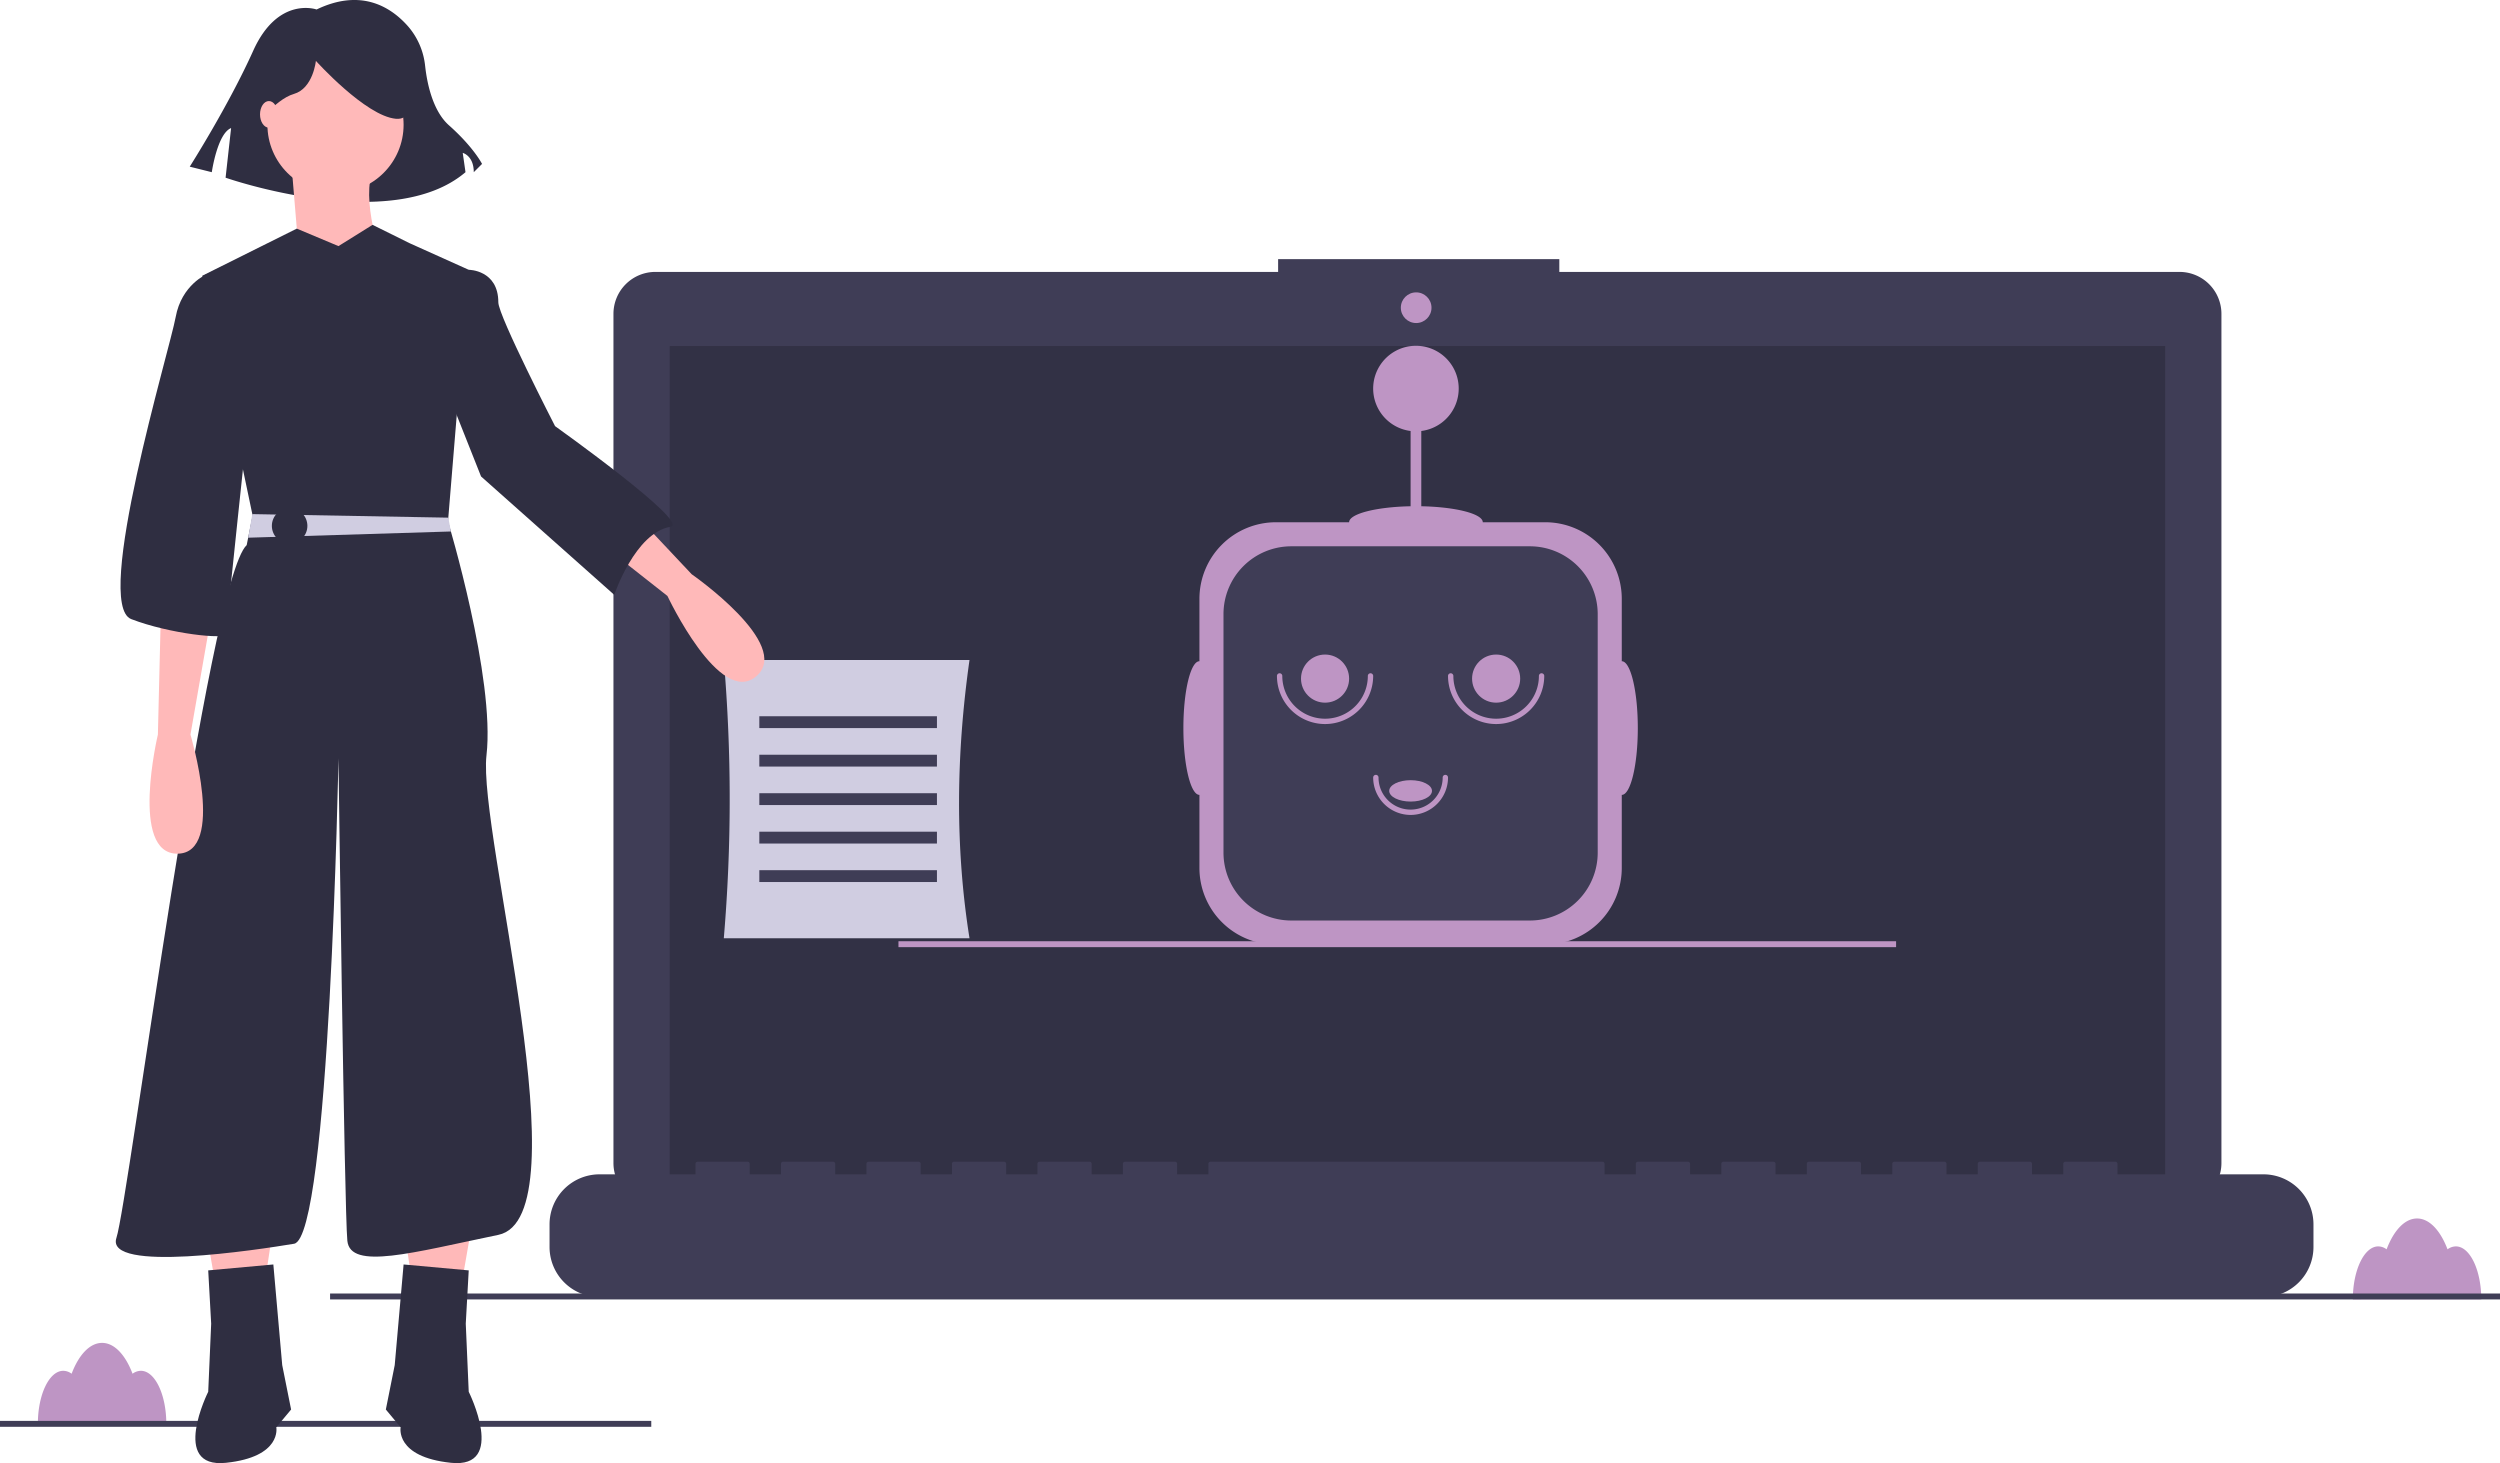 <svg id="e9b383de-0ed4-41c7-955a-d31167ca9f18" data-name="Layer 1" xmlns="http://www.w3.org/2000/svg" width="844.5" height="494.246" viewBox="0 0 844.5 494.246"><title>chat_bot</title><path d="M225.342,665.935a4.777,4.777,0,0,0-2.816.991c-2.4-6.344-6.117-10.42-10.291-10.42s-7.891,4.077-10.291,10.42a4.777,4.777,0,0,0-2.816-.991c-4.743,0-8.588,8.021-8.588,17.916H233.93C233.93,673.956,230.085,665.935,225.342,665.935Z" transform="translate(-177.75 -202.877)" fill="#be95c4"/><rect y="479.974" width="220" height="2" fill="#3f3d56"/><path d="M1007.342,623.909a4.777,4.777,0,0,0-2.816.991c-2.4-6.344-6.117-10.42-10.291-10.42s-7.891,4.077-10.291,10.42a4.777,4.777,0,0,0-2.816-.991c-4.743,0-8.588,8.021-8.588,17.916H1015.93C1015.93,631.93,1012.085,623.909,1007.342,623.909Z" transform="translate(-177.75 -202.877)" fill="#be95c4"/><path d="M913.979,294.73H704.489v-4.318H609.498v4.318H399.145a14.17,14.17,0,0,0-14.17,14.17V595.757a14.17,14.17,0,0,0,14.17,14.17H913.979a14.17,14.17,0,0,0,14.17-14.17V308.901A14.17,14.17,0,0,0,913.979,294.73Z" transform="translate(-177.75 -202.877)" fill="#3f3d56"/><rect x="226.227" y="116.892" width="505.17" height="284.98" opacity="0.2"/><circle cx="478.38" cy="103.943" r="5.181" fill="#be95c4"/><rect x="111.5" y="436.948" width="733" height="2" fill="#3f3d56"/><path d="M725.582,426.243V405.159a25.869,25.869,0,0,0-25.869-25.869H678.63c0-2.846-9.146-5.178-20.768-5.399V348.465a14.447,14.447,0,1,0-3.612,0v25.426c-11.622.221-20.768,2.553-20.768,5.399H608.787a25.869,25.869,0,0,0-25.869,25.869v21.084c-2.992,0-5.418,10.106-5.418,22.573s2.426,22.573,5.418,22.573v24.696a25.869,25.869,0,0,0,25.869,25.869h90.926a25.869,25.869,0,0,0,25.869-25.869V471.39c2.992,0,5.418-10.106,5.418-22.573S728.575,426.243,725.582,426.243Z" transform="translate(-177.75 -202.877)" fill="#be95c4"/><path d="M436.216,184.539h80.568a22.922,22.922,0,0,1,22.922,22.922V288.029a22.922,22.922,0,0,1-22.922,22.922H436.216a22.922,22.922,0,0,1-22.922-22.922V207.461A22.922,22.922,0,0,1,436.216,184.539Z" fill="#3f3d56"/><path d="M625.356,447.462a16.271,16.271,0,0,1-16.253-16.253.903.903,0,1,1,1.806,0,14.447,14.447,0,1,0,28.894,0,.903.903,0,0,1,1.806,0A16.271,16.271,0,0,1,625.356,447.462Z" transform="translate(-177.75 -202.877)" fill="#be95c4"/><path d="M654.25,478.162a12.655,12.655,0,0,1-12.641-12.641.903.903,0,0,1,1.806,0,10.835,10.835,0,0,0,21.671,0,.903.903,0,1,1,1.806,0A12.655,12.655,0,0,1,654.25,478.162Z" transform="translate(-177.75 -202.877)" fill="#be95c4"/><path d="M683.144,447.462a16.271,16.271,0,0,1-16.253-16.253.903.903,0,1,1,1.806,0,14.447,14.447,0,1,0,28.894,0,.903.903,0,0,1,1.806,0A16.272,16.272,0,0,1,683.144,447.462Z" transform="translate(-177.75 -202.877)" fill="#be95c4"/><circle cx="447.606" cy="229.235" r="8.126" fill="#be95c4"/><circle cx="505.394" cy="229.235" r="8.126" fill="#be95c4"/><ellipse cx="476.5" cy="267.158" rx="7.224" ry="3.612" fill="#be95c4"/><path d="M942.334,599.564H893.031v-3.552a.704.704,0,0,0-.704-.704H875.424a.704.704,0,0,0-.704.704v3.552H864.155v-3.552a.704.704,0,0,0-.704-.704H846.547a.704.704,0,0,0-.704.704v3.552H835.278v-3.552a.704.704,0,0,0-.704-.704H817.67a.704.704,0,0,0-.704.704v3.552H806.401v-3.552a.704.704,0,0,0-.704-.704H788.793a.704.704,0,0,0-.704.704v3.552H777.524v-3.552a.704.704,0,0,0-.704-.704H759.916a.704.704,0,0,0-.704.704v3.552H748.647v-3.552a.704.704,0,0,0-.704-.704H731.039a.704.704,0,0,0-.704.704v3.552H719.77v-3.552a.704.704,0,0,0-.704-.704H586.654a.704.704,0,0,0-.704.704v3.552H575.385v-3.552a.704.704,0,0,0-.704-.704H557.777a.704.704,0,0,0-.704.704v3.552H546.508v-3.552a.704.704,0,0,0-.704-.704H528.9a.704.704,0,0,0-.704.704v3.552H517.631v-3.552a.704.704,0,0,0-.704-.704H500.023a.704.704,0,0,0-.704.704v3.552H488.754v-3.552a.704.704,0,0,0-.704-.704H471.146a.704.704,0,0,0-.704.704v3.552H459.877v-3.552a.704.704,0,0,0-.704-.704H442.269a.704.704,0,0,0-.704.704v3.552H431v-3.552a.704.704,0,0,0-.704-.704H413.392a.704.704,0,0,0-.704.704v3.552H380.289A16.904,16.904,0,0,0,363.386,616.468v7.643a16.904,16.904,0,0,0,16.904,16.904H942.334a16.904,16.904,0,0,0,16.904-16.904V616.468A16.904,16.904,0,0,0,942.334,599.564Z" transform="translate(-177.75 -202.877)" fill="#3f3d56"/><rect x="303.5" y="317.948" width="337" height="2" fill="#be95c4"/><path d="M505.25,519.825h-83a555.424,555.424,0,0,0,0-94h83C500.681,458.019,500.413,489.403,505.25,519.825Z" transform="translate(-177.75 -202.877)" fill="#d0cde1"/><rect x="256.5" y="241.948" width="60" height="4" fill="#3f3d56"/><rect x="256.5" y="254.948" width="60" height="4" fill="#3f3d56"/><rect x="256.5" y="267.948" width="60" height="4" fill="#3f3d56"/><rect x="256.5" y="280.948" width="60" height="4" fill="#3f3d56"/><rect x="256.5" y="293.948" width="60" height="4" fill="#3f3d56"/><path d="M284.694,206.084s-13.041-4.658-21.425,13.973-21.425,39.123-21.425,39.123l7.452,1.863s1.863-13.041,6.521-14.904l-1.863,16.767s55.891,19.562,81.041-1.863l-.932-6.521s3.726.932,3.726,6.521L340.585,258.249s-2.795-5.589-11.178-13.041c-5.503-4.891-7.394-14.197-8.043-20.015a24.22,24.22,0,0,0-5.576-13.19C310.216,205.547,300.064,198.684,284.694,206.084Z" transform="translate(-177.75 -202.877)" fill="#2f2e41"/><polygon points="69.335 414.136 73.335 437.136 89.335 434.136 92.335 414.136 69.335 414.136" fill="#ffb9b9"/><path d="M270.085,630.013l-22,2,1,18-1,23s-13,26,6,24,17-12,17-12l5-6-3-15Z" transform="translate(-177.75 -202.877)" fill="#2f2e41"/><polygon points="159.335 414.136 155.335 437.136 139.335 434.136 136.335 414.136 159.335 414.136" fill="#ffb9b9"/><path d="M314.085,630.013l22,2-1,18,1,23s13,26-6,24-17-12-17-12l-5-6,3-15Z" transform="translate(-177.75 -202.877)" fill="#2f2e41"/><circle cx="113.335" cy="42.136" r="23" fill="#ffb9b9"/><path d="M276.085,257.013l3,36,28-1s-8-23-3-32Z" transform="translate(-177.75 -202.877)" fill="#ffb9b9"/><path d="M292.085,286.013l11.518-7.184,12.482,6.184,20,9-7,85s16,53,13,79,33,156,4,162-50,12-51,2-3-163-3-163-3,162-15,164-64,10-60-2,31-222,44-234l2-10-17-81,31.924-15.911Z" transform="translate(-177.75 -202.877)" fill="#2f2e41"/><path d="M232.085,410.013l-1,41s-9.626,40.479,6.687,40.239,4.313-40.239,4.313-40.239l7-40Z" transform="translate(-177.75 -202.877)" fill="#ffb9b9"/><path d="M383.298,366.982l28.103,29.87s34.18,23.725,21.871,34.432S403.209,404.192,403.209,404.192l-31.905-25.121Z" transform="translate(-177.75 -202.877)" fill="#ffb9b9"/><polygon points="83.835 181.636 152.325 179.536 151.435 174.886 151.435 174.866 85.235 173.666 83.835 181.636" fill="#d0cde1"/><circle cx="97.835" cy="177.636" r="6" fill="#2f2e41"/><path d="M254.085,297.013l-6.5-1.5s-8.5,3.5-10.5,14.5-28,97-15,102,32,7,32,5,8-77,8-77Z" transform="translate(-177.75 -202.877)" fill="#2f2e41"/><path d="M315.25,300.825l20.835-6.812s10,0,10,11c0,4.538,19.165,41.812,19.165,41.812s46.05,32.825,39,34c-12,2-19,23-19,23l-45-40Z" transform="translate(-177.75 -202.877)" fill="#2f2e41"/><path d="M263.034,246.726s7.452-10.247,13.973-12.11,7.452-11.178,7.452-11.178S301.226,242.069,311.472,243s.932-22.356.932-22.356l-18.63-4.658-17.699,1.863-13.973,9.315Z" transform="translate(-177.75 -202.877)" fill="#2f2e41"/><ellipse cx="90.835" cy="38.636" rx="3" ry="4.5" fill="#ffb9b9"/></svg>